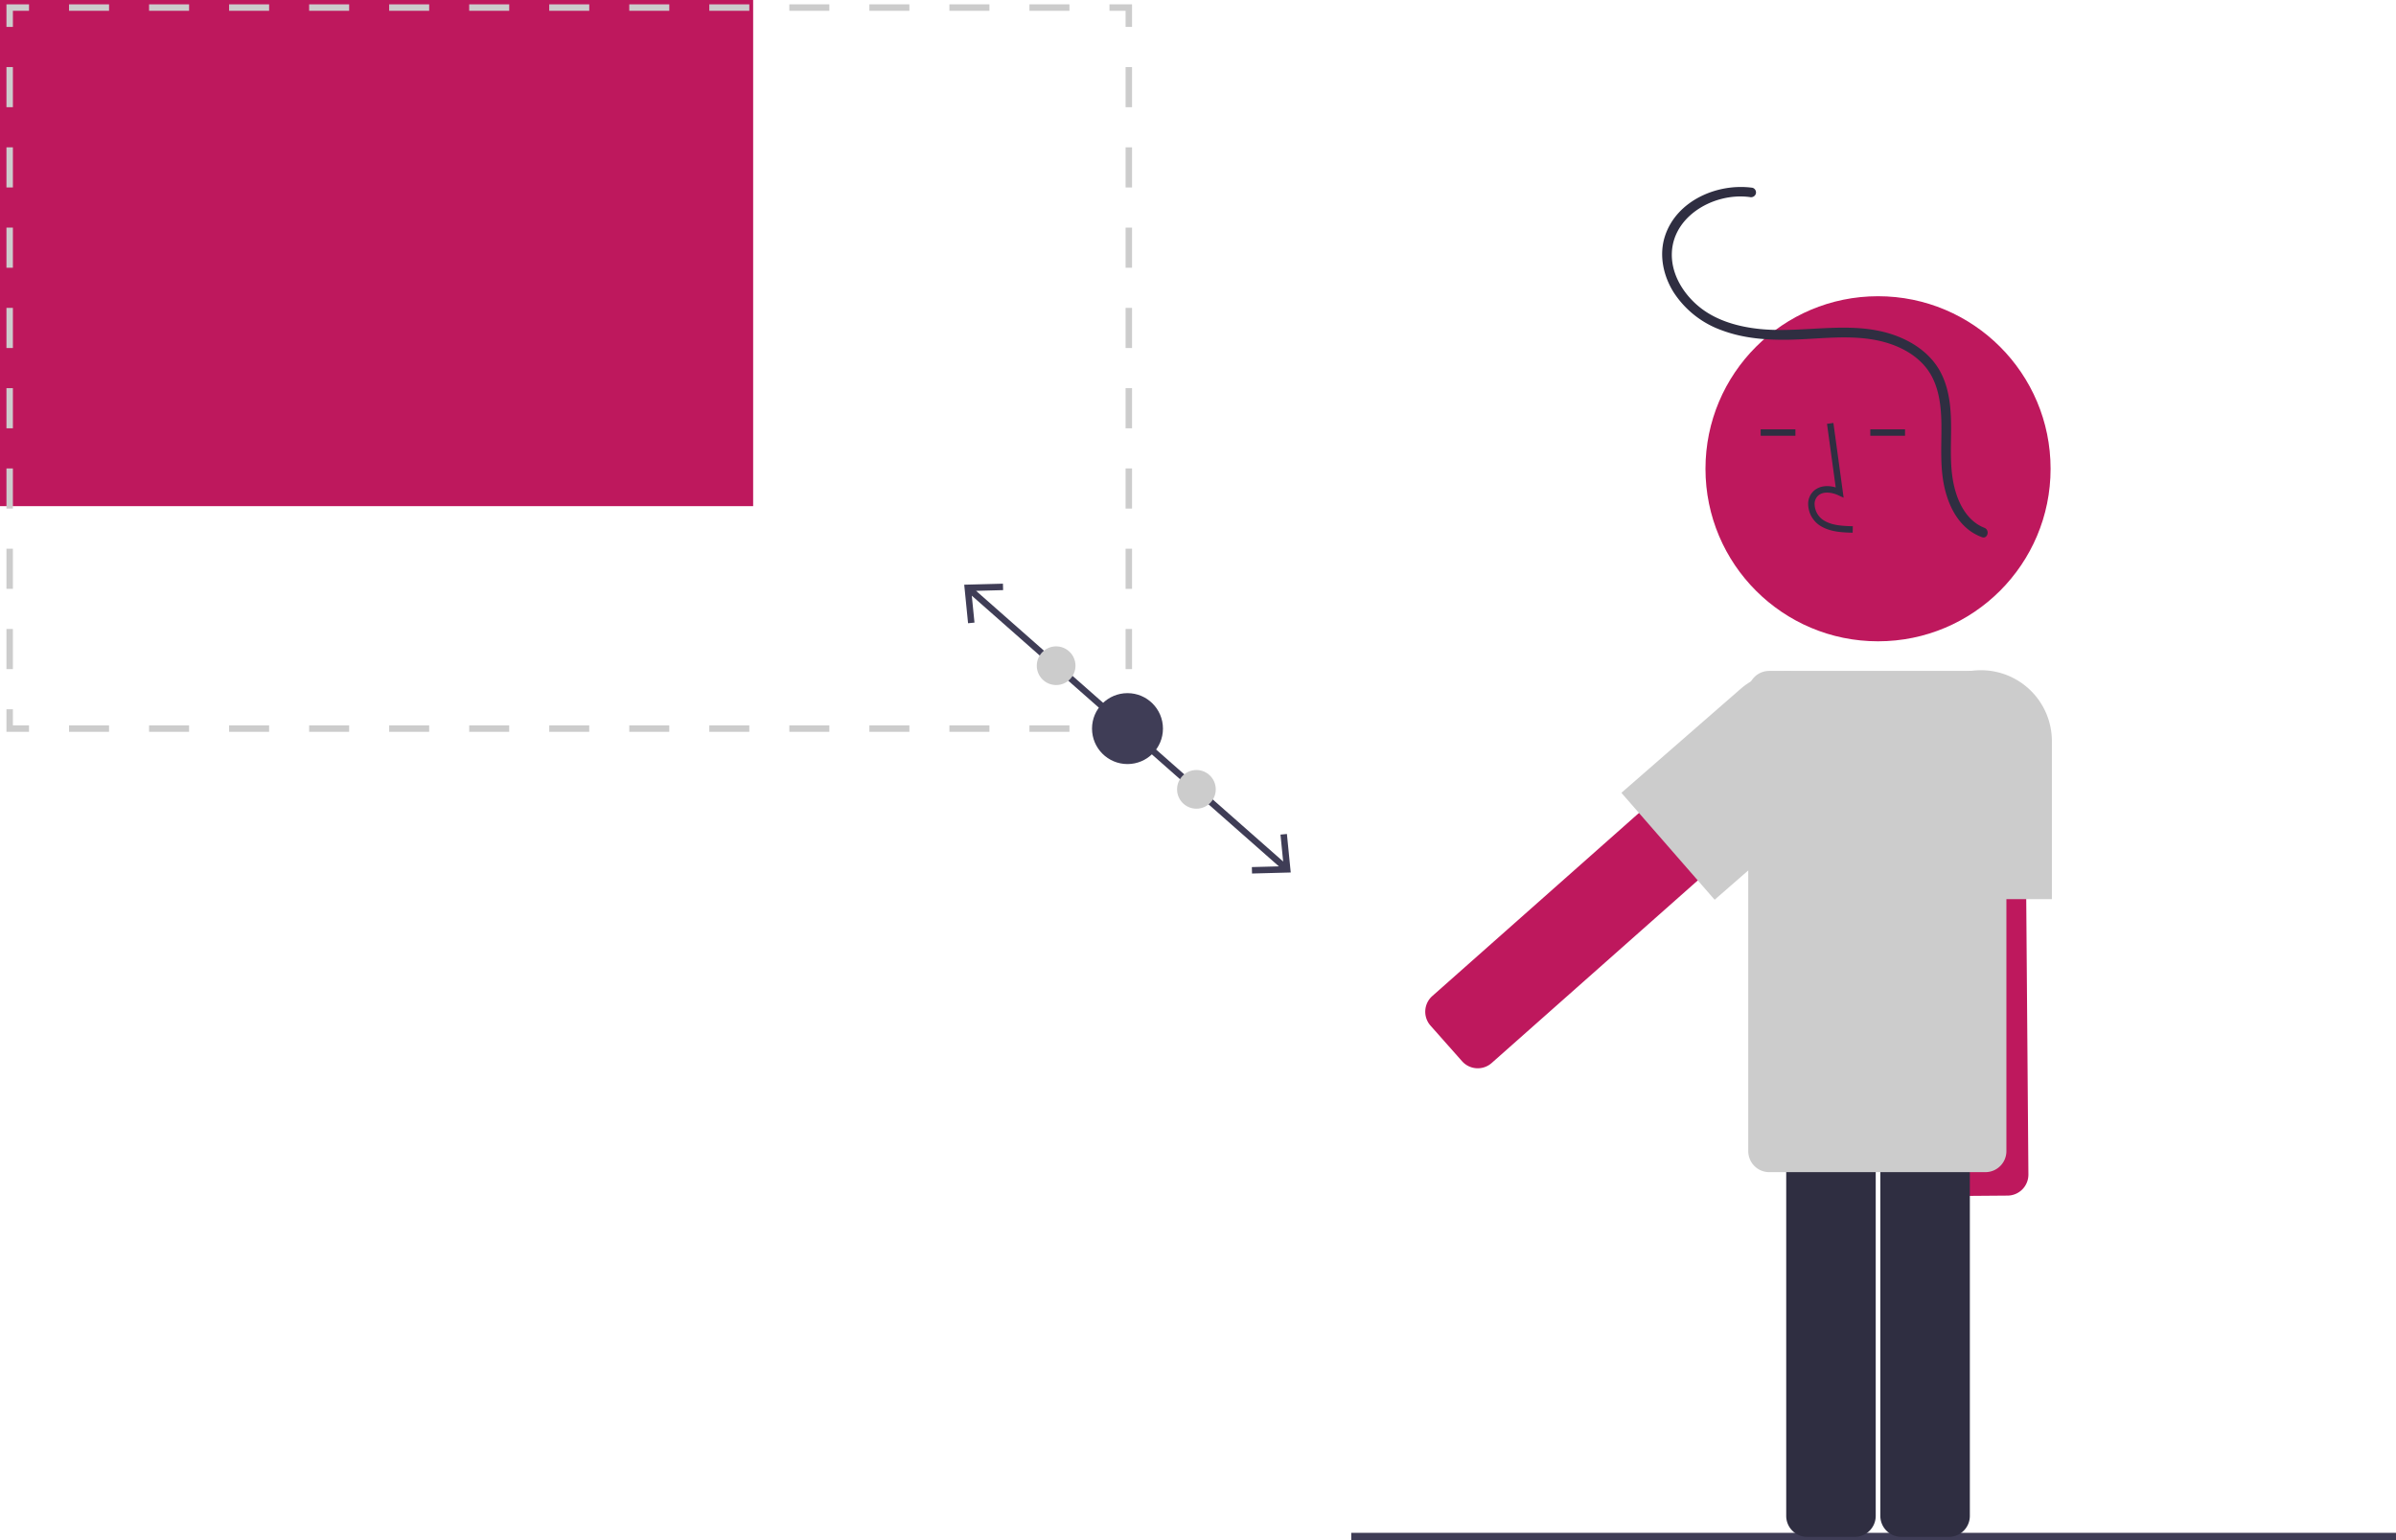 <svg xmlns="http://www.w3.org/2000/svg" data-name="Layer 1" width="743.13" height="477.701" viewBox="0 0 743.13 477.701" xmlns:xlink="http://www.w3.org/1999/xlink"><path d="M856.585,452.445l.967,123.01a6.508,6.508,0,0,1-6.449,6.551l-14.759.116a6.508,6.508,0,0,1-6.551-6.449L828.827,452.663a6.508,6.508,0,0,1,6.449-6.551l14.759-.116A6.508,6.508,0,0,1,856.585,452.445Z" transform="translate(-228.435 -211.149)" fill="#be185d"/><rect x="419.097" y="475.461" width="324.033" height="2.241" fill="#3f3d56"/><path d="M803.699,687.863H788.939a6.508,6.508,0,0,1-6.5-6.5V558.35a6.508,6.508,0,0,1,6.5-6.5h14.759a6.508,6.508,0,0,1,6.5,6.5V681.363A6.508,6.508,0,0,1,803.699,687.863Z" transform="translate(-228.435 -211.149)" fill="#2f2e41"/><path d="M832.891,687.863H818.131a6.508,6.508,0,0,1-6.5-6.5V558.35a6.508,6.508,0,0,1,6.5-6.5h14.76a6.508,6.508,0,0,1,6.5,6.5V681.363A6.508,6.508,0,0,1,832.891,687.863Z" transform="translate(-228.435 -211.149)" fill="#2f2e41"/><circle cx="582.48" cy="145.403" r="53.519" fill="#be185d"/><path d="M803.04,376.388l.056-2c-3.721-.104-7.001-.337-9.466-2.138a6.148,6.148,0,0,1-2.381-4.528,3.514,3.514,0,0,1,1.153-2.895c1.636-1.382,4.269-.935,6.188-.055l1.655.759-3.173-23.19-1.981.271,2.699,19.727c-2.607-.767-5.023-.437-6.678.961a5.471,5.471,0,0,0-1.86,4.492,8.133,8.133,0,0,0,3.2,6.073C795.617,376.18,799.733,376.295,803.04,376.388Z" transform="translate(-228.435 -211.149)" fill="#2f2e41"/><rect x="546.083" y="133.165" width="10.771" height="2" fill="#2f2e41"/><rect x="580.083" y="133.165" width="10.771" height="2" fill="#2f2e41"/><path d="M864.837,490.041h-44v-49a22,22,0,0,1,44,0Z" transform="translate(-228.435 -211.149)" fill="#ccc"/><path d="M783.152,459.306l-92.074,81.576a6.508,6.508,0,0,1-9.176-.555l-9.788-11.047a6.508,6.508,0,0,1,.555-9.176l92.075-81.576a6.508,6.508,0,0,1,9.176.555l9.788,11.047A6.508,6.508,0,0,1,783.152,459.306Z" transform="translate(-228.435 -211.149)" fill="#be185d"/><path d="M760.24,490.235,731.321,457.073l36.93-32.205A22,22,0,0,1,797.17,458.03Z" transform="translate(-228.435 -211.149)" fill="#ccc"/><rect width="233.593" height="157" fill="#be185d"/><polygon points="2 8.349 4 8.349 4 3.349 9 3.349 9 1.349 2 1.349 2 8.349" fill="#ccc"/><rect x="219.993" y="1.349" width="12.412" height="2" fill="#ccc"/><rect x="170.348" y="1.349" width="12.412" height="2" fill="#ccc"/><rect x="195.171" y="1.349" width="12.412" height="2" fill="#ccc"/><rect x="269.639" y="1.349" width="12.412" height="2" fill="#ccc"/><rect x="294.462" y="1.349" width="12.412" height="2" fill="#ccc"/><rect x="244.816" y="1.349" width="12.412" height="2" fill="#ccc"/><rect x="46.234" y="1.349" width="12.412" height="2" fill="#ccc"/><rect x="21.411" y="1.349" width="12.412" height="2" fill="#ccc"/><rect x="71.057" y="1.349" width="12.412" height="2" fill="#ccc"/><rect x="120.702" y="1.349" width="12.412" height="2" fill="#ccc"/><rect x="95.88" y="1.349" width="12.412" height="2" fill="#ccc"/><rect x="145.525" y="1.349" width="12.412" height="2" fill="#ccc"/><rect x="319.284" y="1.349" width="12.412" height="2" fill="#ccc"/><polygon points="344.107 1.349 344.107 3.349 349.107 3.349 349.107 8.349 351.107 8.349 351.107 1.349 344.107 1.349" fill="#ccc"/><rect x="349.107" y="170.2" width="2" height="12.45" fill="#ccc"/><rect x="349.107" y="145.3" width="2" height="12.45" fill="#ccc"/><rect x="349.107" y="95.499" width="2" height="12.45" fill="#ccc"/><rect x="349.107" y="45.699" width="2" height="12.45" fill="#ccc"/><rect x="349.107" y="70.6" width="2" height="12.449" fill="#ccc"/><rect x="349.107" y="120.399" width="2" height="12.45" fill="#ccc"/><rect x="349.107" y="195.1" width="2" height="12.45" fill="#ccc"/><rect x="349.107" y="20.799" width="2" height="12.45" fill="#ccc"/><polygon points="349.107 225 344.107 225 344.107 227 351.107 227 351.107 220 349.107 220 349.107 225" fill="#ccc"/><rect x="294.462" y="225" width="12.412" height="2" fill="#ccc"/><rect x="95.88" y="225" width="12.412" height="2" fill="#ccc"/><rect x="46.234" y="225" width="12.412" height="2" fill="#ccc"/><rect x="71.057" y="225" width="12.412" height="2" fill="#ccc"/><rect x="21.411" y="225" width="12.412" height="2" fill="#ccc"/><rect x="219.993" y="225" width="12.412" height="2" fill="#ccc"/><rect x="269.639" y="225" width="12.412" height="2" fill="#ccc"/><rect x="244.816" y="225" width="12.412" height="2" fill="#ccc"/><rect x="319.284" y="225" width="12.412" height="2" fill="#ccc"/><rect x="170.348" y="225" width="12.412" height="2" fill="#ccc"/><rect x="145.525" y="225" width="12.412" height="2" fill="#ccc"/><rect x="120.702" y="225" width="12.412" height="2" fill="#ccc"/><rect x="195.171" y="225" width="12.412" height="2" fill="#ccc"/><polygon points="4 220 2 220 2 227 9 227 9 225 4 225 4 220" fill="#ccc"/><rect x="2" y="70.599" width="2" height="12.45" fill="#ccc"/><rect x="2" y="95.499" width="2" height="12.45" fill="#ccc"/><rect x="2" y="20.799" width="2" height="12.45" fill="#ccc"/><rect x="2" y="45.698" width="2" height="12.45" fill="#ccc"/><rect x="2" y="195.1" width="2" height="12.45" fill="#ccc"/><rect x="2" y="170.199" width="2" height="12.45" fill="#ccc"/><rect x="2" y="145.3" width="2" height="12.449" fill="#ccc"/><rect x="2" y="120.399" width="2" height="12.45" fill="#ccc"/><polygon points="399.14 258.684 397.148 258.881 397.98 267.23 302.732 183.27 311.12 183.048 311.065 181.047 299.058 181.366 300.249 193.317 302.241 193.12 301.407 184.767 396.66 268.733 388.269 268.953 388.323 270.954 400.329 270.636 399.14 258.684" fill="#3f3d56"/><circle cx="349.695" cy="226" r="11" fill="#3f3d56"/><circle cx="371.074" cy="244.846" r="6" fill="#ccc"/><circle cx="327.565" cy="206.493" r="6" fill="#ccc"/><path d="M844.228,574.73h-67.062a6.508,6.508,0,0,1-6.5-6.5V425.754a6.508,6.508,0,0,1,6.5-6.5h67.062a6.508,6.508,0,0,1,6.5,6.5V568.23A6.508,6.508,0,0,1,844.228,574.73Z" transform="translate(-228.435 -211.149)" fill="#ccc"/><path d="M843.907,374.868c-4.897-1.911-7.649-6.704-9.029-11.534-1.636-5.728-1.38-11.584-1.313-17.474.075-6.518-.137-13.342-3.243-19.239-2.831-5.376-7.886-9.032-13.459-11.188-13.584-5.253-28.439-.819-42.513-2.224-6.532-.652-13.313-2.495-18.55-6.616-4.541-3.573-8.204-8.948-8.766-14.81-1.235-12.873,12.566-21.093,24.14-19.5a1.554,1.554,0,0,0,1.845-1.048,1.509,1.509,0,0,0-1.048-1.845c-10.87-1.495-23.542,3.972-27.135,14.984-1.918,5.878-.535,12.329,2.702,17.47a29.683,29.683,0,0,0,15.054,11.806c6.651,2.477,13.912,3.018,20.954,2.872,8.193-.17,16.472-1.367,24.644-.223,6.12.857,12.373,3.202,16.676,7.789,4.768,5.083,5.636,12.141,5.705,18.818.066,6.392-.48,12.773.878,19.077,1.145,5.313,3.56,10.625,8.072,13.886a15.918,15.918,0,0,0,3.588,1.892c1.799.702,2.579-2.198.798-2.893Z" transform="translate(-228.435 -211.149)" fill="#2f2e41"/></svg>